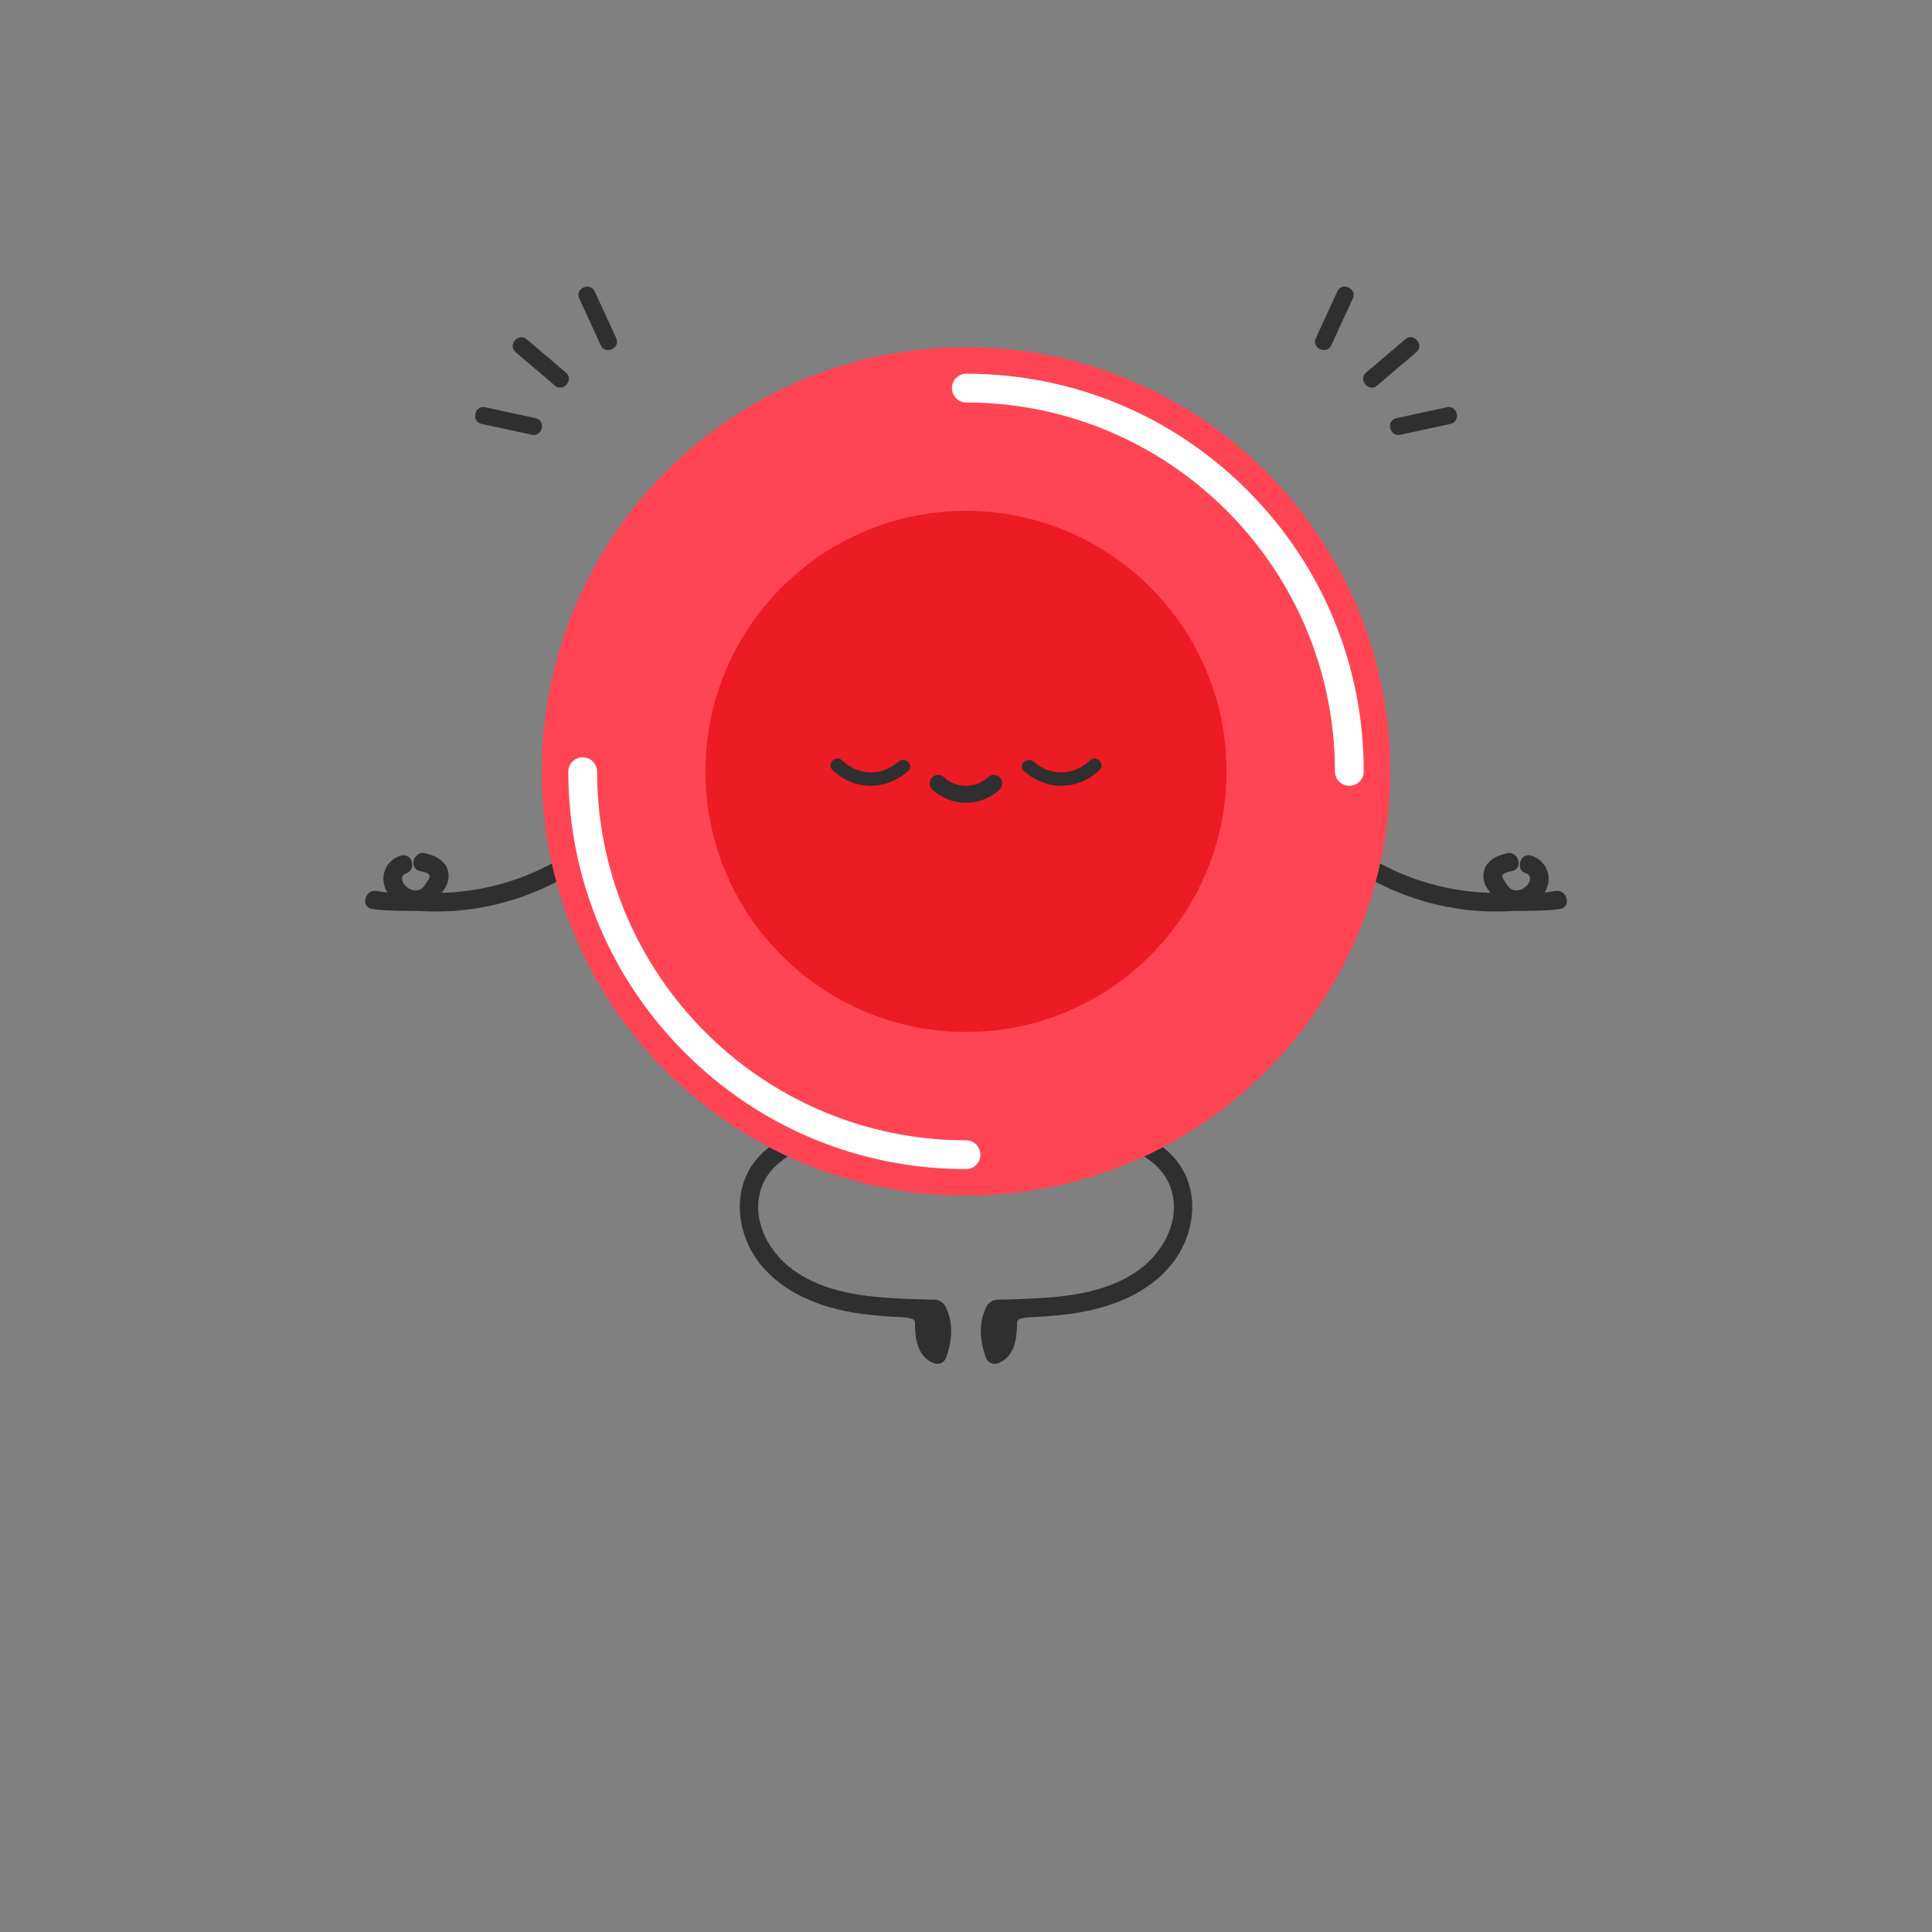 <svg xmlns="http://www.w3.org/2000/svg" viewBox="0 0 500 500" width="500" height="500" preserveAspectRatio="xMidYMid meet" style="width: 100%; height: 100%; transform: translate3d(0px, 0px, 0px);"><rect x="0" y="0" width="500" height="500" fill="#808080" stroke="none"/><defs><clipPath id="__lottie_element_2"><rect width="500" height="500" x="0" y="0"></rect></clipPath></defs><g clip-path="url(#__lottie_element_2)"><g id="Camada_2" transform="matrix(0.2,0,0,0.2,94.5,74.162)" opacity="1" style="display: block;"><g id="Layer_1" opacity="1" transform="matrix(1,0,0,1,0,0)"><g opacity="1" transform="matrix(1,0,0,1,0,0)"><g opacity="1" transform="matrix(1,0,0,1,0,0)"><path fill="rgb(47,47,47)" fill-opacity="1" d=" M1540,782.14 C1535.46,782.97 1530.91,783.55 1526.35,784.02 C1528.352,780.74 1529.798,777.152 1530.63,773.4 C1534.386,757.255 1524.846,740.996 1508.92,736.4 C1494.07,732.01 1487.72,755.18 1502.53,759.56 C1508.19,761.23 1508.38,767.32 1505.73,771.77 C1501.73,778.55 1492.29,783.77 1484.44,780.42 C1479.12,778.17 1476.57,772.51 1473.52,767.99 C1467.52,759.15 1476.72,757.99 1483.98,756.4 C1499.06,753.07 1492.68,729.91 1477.59,733.25 C1462.25,736.64 1446.59,745.25 1447.04,763.16 C1447.24,771.32 1450.97,778.28 1456.04,784.52 C1385.34,782.65 1316.86,757.52 1262.11,711.6 C1250.34,701.74 1233.27,718.6 1245.11,728.6 C1312.76,785.31 1399.42,814.19 1487.63,807.86 C1488.42,807.8 1529.2,808.45 1546.4,805.31 C1561.54,802.53 1555.11,779.38 1540,782.14 C1540,782.14 1540,782.14 1540,782.14z"></path></g></g><g opacity="1" transform="matrix(1,0,0,1,0,0)"><g opacity="1" transform="matrix(1,0,0,1,0,0)"><path fill="rgb(47,47,47)" fill-opacity="1" d=" M15.06,782.14 C19.6,782.97 24.15,783.55 28.71,784.02 C26.708,780.74 25.262,777.152 24.43,773.4 C20.674,757.255 30.214,740.996 46.14,736.4 C61,732 67.34,755.18 52.52,759.56 C46.87,761.23 46.68,767.32 49.33,771.77 C53.33,778.55 62.77,783.77 70.62,780.42 C75.94,778.17 78.49,772.51 81.54,767.99 C87.54,759.15 78.34,757.99 71.08,756.4 C56,753.07 62.38,729.91 77.46,733.25 C92.8,736.64 108.46,745.25 108.02,763.16 C107.82,771.32 104.08,778.28 99.02,784.52 C169.72,782.65 238.19,757.52 292.94,711.6 C304.71,701.74 321.79,718.6 309.94,728.6 C242.29,785.31 155.63,814.19 67.42,807.86 C66.63,807.8 25.85,808.45 8.65,805.31 C-6.51,802.53 -0.08,779.38 15.06,782.14 C15.06,782.14 15.06,782.14 15.06,782.14z"></path></g></g><g opacity="1" transform="matrix(1,0,0,1,0,0)"><g opacity="1" transform="matrix(1,0,0,1,0,0)"><path fill="rgb(47,47,47)" fill-opacity="1" d=" M750.68,1319.29 C749.3,1316.62 744.01,1310.6 735.91,1310.9 C731.3,1311.07 705.63,1310.14 694.98,1309.65 C646.19,1307.4 594.8,1301.92 553.98,1272.57 C519.33,1247.66 496.2,1201.11 515.5,1159.46 C535.56,1116.16 601.82,1101.06 643.99,1092.2 C659.11,1089.02 652.71,1065.86 637.61,1069.04 C591.28,1078.78 527.94,1095.62 500.18,1137.75 C475.18,1175.64 482.49,1226.97 508.94,1261.89 C539.94,1302.84 590.24,1321.8 639.55,1328.89 C654.21,1330.99 668.95,1332.27 683.74,1333.13 C689.74,1333.48 698.98,1333.59 704.85,1334.91 C712.98,1336.73 711.3,1340.12 711.58,1347.4 C712.28,1365.4 716.41,1384.53 734.36,1392.59 C741.75,1395.9 749.22,1393.28 752,1385.41 C759.79,1363.31 761.48,1340.06 750.68,1319.29 C750.68,1319.29 750.68,1319.29 750.68,1319.29z"></path></g></g><g opacity="1" transform="matrix(1,0,0,1,0,0)"><g opacity="1" transform="matrix(1,0,0,1,0,0)"><path fill="rgb(47,47,47)" fill-opacity="1" d=" M804.35,1319.29 C805.73,1316.62 811.02,1310.6 819.12,1310.9 C823.73,1311.07 849.4,1310.14 860.05,1309.65 C908.84,1307.4 960.22,1301.92 1001.05,1272.57 C1035.7,1247.66 1058.83,1201.11 1039.53,1159.46 C1019.47,1116.16 953.21,1101.06 911.04,1092.2 C895.92,1089.02 902.32,1065.86 917.42,1069.04 C963.75,1078.78 1027.08,1095.62 1054.85,1137.75 C1079.85,1175.64 1072.54,1226.97 1046.09,1261.89 C1015.09,1302.84 964.79,1321.8 915.48,1328.89 C900.81,1330.99 886.08,1332.27 871.29,1333.13 C865.29,1333.48 856.05,1333.59 850.18,1334.91 C842.05,1336.73 843.73,1340.12 843.45,1347.4 C842.75,1365.4 838.62,1384.53 820.67,1392.59 C813.28,1395.9 805.81,1393.28 803.03,1385.41 C795.24,1363.31 793.55,1340.06 804.35,1319.29 C804.35,1319.29 804.35,1319.29 804.35,1319.29z"></path></g></g><g opacity="1" transform="matrix(1,0,0,1,0,0)"><g opacity="1" transform="matrix(1,0,0,1,0,0)"><path fill="rgb(47,47,47)" fill-opacity="1" d=" M1346,68.14 C1346,68.14 1295.22,111.32 1295.22,111.32 C1284.42,120.5 1298.67,137.32 1309.49,128.09 C1309.49,128.09 1360.26,84.92 1360.26,84.92 C1371.08,75.74 1356.83,58.94 1346,68.14 C1346,68.14 1346,68.14 1346,68.14z"></path></g></g><g opacity="1" transform="matrix(1,0,0,1,0,0)"><g opacity="1" transform="matrix(1,0,0,1,0,0)"><path fill="rgb(47,47,47)" fill-opacity="1" d=" M1399.75,156.19 C1399.75,156.19 1334.59,170.24 1334.59,170.24 C1320.74,173.24 1325.35,194.76 1339.23,191.77 C1339.23,191.77 1404.39,177.72 1404.39,177.72 C1418.24,174.73 1413.62,153.2 1399.75,156.19 C1399.75,156.19 1399.75,156.19 1399.75,156.19z"></path></g></g><g opacity="1" transform="matrix(1,0,0,1,0,0)"><g opacity="1" transform="matrix(1,0,0,1,0,0)"><path fill="rgb(47,47,47)" fill-opacity="1" d=" M1230.2,66.75 C1224.27,79.63 1244.27,88.86 1250.2,75.96 C1250.2,75.96 1278.07,15.42 1278.07,15.42 C1284,2.54 1264,-6.69 1258.07,6.21 C1258.07,6.21 1230.2,66.75 1230.2,66.75z"></path></g></g><g opacity="1" transform="matrix(1,0,0,1,0,0)"><g opacity="1" transform="matrix(1,0,0,1,0,0)"><path fill="rgb(47,47,47)" fill-opacity="1" d=" M209,68.14 C209,68.14 259.78,111.32 259.78,111.32 C270.58,120.5 256.33,137.32 245.51,128.09 C245.51,128.09 194.74,84.92 194.74,84.92 C184,75.74 198.2,58.94 209,68.14 C209,68.14 209,68.14 209,68.14z"></path></g></g><g opacity="1" transform="matrix(1,0,0,1,0,0)"><g opacity="1" transform="matrix(1,0,0,1,0,0)"><path fill="rgb(47,47,47)" fill-opacity="1" d=" M155.28,156.19 C155.28,156.19 220.44,170.24 220.44,170.24 C234.29,173.24 229.68,194.76 215.8,191.77 C215.8,191.77 150.64,177.72 150.64,177.72 C136.79,174.73 141.41,153.2 155.28,156.19 C155.28,156.19 155.28,156.19 155.28,156.19z"></path></g></g><g opacity="1" transform="matrix(1,0,0,1,0,0)"><g opacity="1" transform="matrix(1,0,0,1,0,0)"><path fill="rgb(47,47,47)" fill-opacity="1" d=" M297,6.21 C297,6.21 324.87,66.75 324.87,66.75 C330.79,79.63 310.8,88.86 304.87,75.96 C304.87,75.96 277,15.42 277,15.42 C271,2.54 291,-6.69 297,6.21 C297,6.21 297,6.21 297,6.21z"></path></g></g><g opacity="1" transform="matrix(1,0,0,1,0,0)"><g opacity="1" transform="matrix(1,0,0,1,0,0)"><path fill="rgb(255,69,83)" fill-opacity="1" d=" M777.51,78.44 C1080.481,78.44 1326.47,324.429 1326.47,627.4 C1326.47,930.371 1080.481,1176.36 777.51,1176.36 C474.539,1176.36 228.55,930.371 228.55,627.4 C228.55,324.429 474.539,78.44 777.51,78.44z"></path></g></g><g opacity="1" transform="matrix(1,0,0,1,0,0)"><g opacity="1" transform="matrix(1,0,0,1,0,0)"><path fill="rgb(255,255,255)" fill-opacity="1" d=" M777.51,1142 C784.166,1142 790.316,1138.449 793.644,1132.685 C796.972,1126.921 796.972,1119.819 793.644,1114.055 C790.316,1108.291 784.166,1104.74 777.51,1104.74 C514.29,1104.74 300.14,890.59 300.14,627.36 C299.905,617.236 291.631,609.152 281.505,609.152 C271.379,609.152 263.105,617.236 262.87,627.36 C262.87,764.83 316.41,894.07 413.61,991.27 C510.81,1088.47 640.05,1142 777.51,1142 C777.51,1142 777.51,1142 777.51,1142z"></path></g></g><g opacity="1" transform="matrix(1,0,0,1,0,0)"><g opacity="1" transform="matrix(1,0,0,1,0,0)"><path fill="rgb(255,255,255)" fill-opacity="1" d=" M1273.52,646 C1283.811,645.995 1292.15,637.651 1292.15,627.36 C1292.15,489.9 1238.62,360.66 1141.42,263.46 C1044.22,166.26 915,112.76 777.51,112.76 C767.386,112.995 759.302,121.269 759.302,131.395 C759.302,141.521 767.386,149.795 777.51,150.03 C1040.74,150.03 1254.89,364.18 1254.89,627.4 C1254.912,637.675 1263.245,645.995 1273.52,646 C1273.52,646 1273.52,646 1273.52,646z"></path></g></g><g opacity="1" transform="matrix(1,0,0,1,0,0)"><g opacity="1" transform="matrix(1,0,0,1,0,0)"><path fill="rgb(236,27,36)" fill-opacity="1" d=" M777.51,290.26 C963.578,290.26 1114.65,441.332 1114.65,627.4 C1114.65,813.468 963.578,964.54 777.51,964.54 C591.442,964.54 440.37,813.468 440.37,627.4 C440.37,441.332 591.442,290.26 777.51,290.26z"></path></g></g><g opacity="1" transform="matrix(1,0,0,1,0,0)"><g opacity="1" transform="matrix(1,0,0,1,0,0)"><path fill="rgb(47,47,47)" fill-opacity="1" d=" M777.51,668 C761.181,668.005 745.474,661.741 733.63,650.5 C729.552,646.299 729.504,639.632 733.522,635.373 C737.54,631.114 744.199,630.773 748.63,634.6 C764.804,649.971 790.186,649.971 806.36,634.6 C810.791,630.773 817.45,631.114 821.468,635.373 C825.486,639.632 825.438,646.299 821.36,650.5 C809.523,661.733 793.828,667.997 777.51,668 C777.51,668 777.51,668 777.51,668z"></path></g></g><g opacity="1" transform="matrix(1,0,0,1,0,0)"><g opacity="1" transform="matrix(1,0,0,1,0,0)"><path fill="rgb(47,47,47)" fill-opacity="1" d=" M938.08,613.09 C917.15,632.89 887.08,634.21 865.22,614.89 C856.84,607.49 844.03,619.42 852.48,626.89 C881.42,652.47 921.78,652.59 950.08,625.83 C958.27,618.08 946.27,605.34 938.08,613.09 C938.08,613.09 938.08,613.09 938.08,613.09z"></path></g></g><g opacity="1" transform="matrix(1,0,0,1,0,0)"><g opacity="1" transform="matrix(1,0,0,1,0,0)"><path fill="rgb(47,47,47)" fill-opacity="1" d=" M617,613.09 C637.93,632.89 668,634.21 689.86,614.89 C698.24,607.49 711.04,619.42 702.6,626.89 C673.66,652.47 633.3,652.59 605,625.83 C596.76,618.08 608.75,605.34 617,613.09 C617,613.09 617,613.09 617,613.09z"></path></g></g></g></g></g></svg>